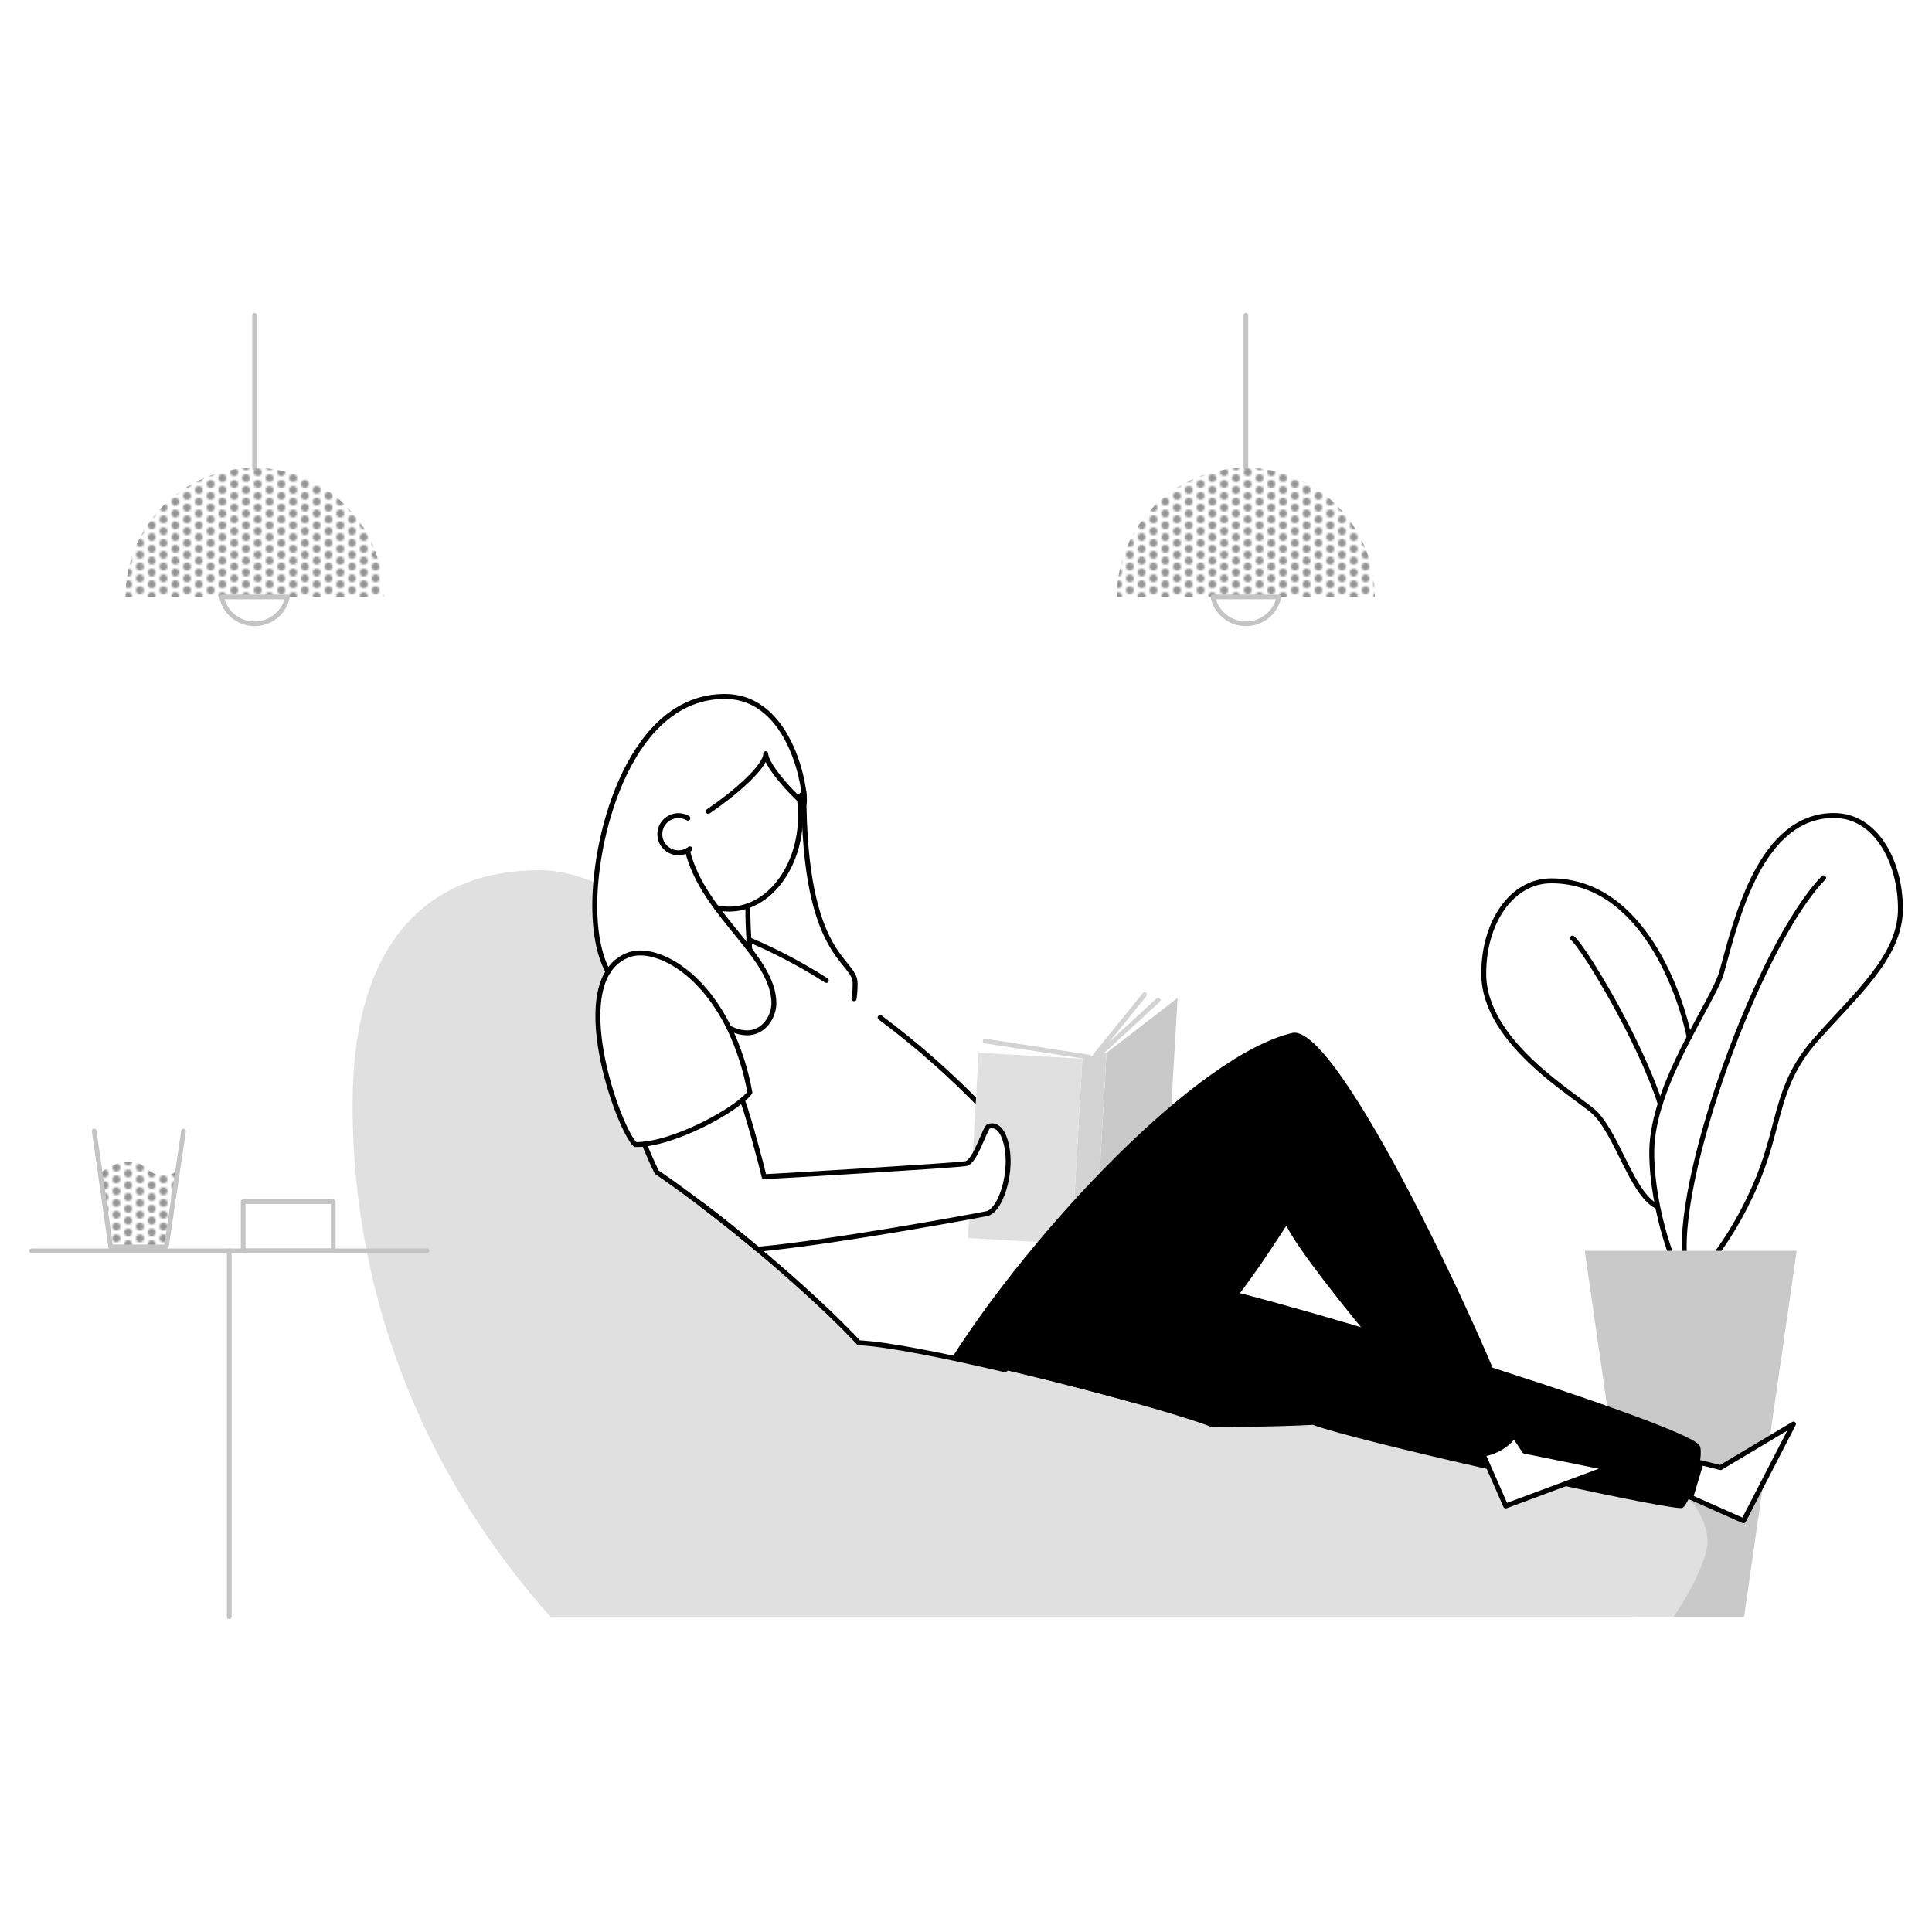 <?xml version="1.0" encoding="UTF-8"?><svg xmlns="http://www.w3.org/2000/svg" xmlns:xlink="http://www.w3.org/1999/xlink" viewBox="0 0 1200 1200"><defs><style>.f{fill:url(#e);}.g,.h,.i,.j{fill:none;}.k{fill:#fff;}.l{fill:#c9c9c9;}.m{fill:#d3d3d3;}.n{fill:#e0e0e0;}.o{fill:#949494;}.h{stroke:#d3d3d3;}.h,.i{stroke-width:2.91px;}.h,.i,.j{stroke-linecap:round;stroke-linejoin:round;}.i{stroke:#c4c4c4;}.j{stroke:#000;stroke-width:3.06px;}</style><pattern id="e" x="0" y="0" width="12" height="12" patternTransform="translate(-17012.55 2785.81) rotate(-180) scale(1.22 -1.22)" patternUnits="userSpaceOnUse" viewBox="0 0 12 12"><g><rect class="g" width="12" height="12"/><rect class="g" width="12" height="12"/><rect class="g" width="12" height="12"/><rect class="g" width="12" height="12"/><circle class="o" cx="12" cy="3" r="2"/><circle class="o" cx="6" r="2"/><circle class="o" cy="3" r="2"/><circle class="o" cx="12" cy="9" r="2"/><circle class="o" cx="6" cy="6" r="2"/><circle class="o" cy="9" r="2"/><circle class="o" cx="6" cy="12" r="2"/></g></pattern></defs><g id="a"><rect class="k" x="-10.92" y="-13.16" width="1216.52" height="1224.58"/></g><g id="b"><g id="c"><g id="d"><path class="j" d="M1049.18,644.21c-4.77-24.16-28.27-97.11-85.62-97.11-24.55,0-41.99,25.61-41.99,57.63,0,44.29,60.38,77.19,69.72,87.16,14,14.95,22.3,48.92,37.49,57.23"/><path class="j" d="M1047.53,795.52c-5.82,0-21.6-43.66-21.6-79.75,0-42.05,38.34-93.51,43.48-112.07,9.09-32.93,24.06-97.19,69.72-97.19,25.93,0,41.27,28.47,41.27,58.05s-27.76,53.12-52.74,81.42c-24.46,27.74-21.64,51.13-35.25,85.07-13.94,34.67-36.73,64.47-44.88,64.47Z"/><path class="j" d="M1046.97,786.16c-8.45-49.89,45.06-199.16,85.7-240.95"/><path class="j" d="M976.71,582.67c6.85,5.65,41.32,62.17,54.49,102.91"/><polygon class="l" points="1082.92 944.58 1050.13 930.01 1056.59 908.51 1068.66 911.54 1099.22 893.32 1115.96 776.9 1050.57 776.9 1049.68 776.9 984.31 776.9 1016.99 1004.21 1049.68 1004.21 1050.57 1004.21 1083.27 1004.21 1095.29 920.65 1082.92 944.58"/><path class="n" d="M654.45,807.7c-7.11,16.22-17.37,30.86-30.2,43.08-37.63-8.84-73.19-15.9-90.88-16.77-13.17-14.27-36.3-35.92-62.93-58.18-2.45-1.99-4.82-4-7.25-5.99l-.27-.22c-2.45-2.02-4.92-4.04-7.44-6.04l-.2-.15c-15.45-12.41-31.62-24.61-47.41-35.47-3.23-6.68-5.87-12.81-7.64-17.39h0c-1.87,.22-3.75,.33-5.64,.32-8.78-7.69-35.25-78.28-16.95-107.34-4.59-8.35-8.27-21.26-8.27-41.35,0-4.33,.2-8.99,.61-13.88-12.13-5.04-23.75-7.86-34.52-7.86-69.08,0-116.46,44.03-116.46,145.55,0,128.52,50.68,237.19,122.93,318.2h697.57c14.9-22.02,21.11-39.52,21.11-46.42,0-62.7-194.91-129.29-406.18-150.07Zm280.77,127.67l-14.47-32.86,19.25-11.56,6.89,10.37,51.66,10.49-63.33,23.56Z"/><path class="f" d="M99.8,729.8c-7.57,0-9.41-8.26-18.93-8.26-5.93,0-18.35,3.38-18.35,9.16h0l6.25,43.75h34.55l7.19-48.36c-.88,2.73-4.88,3.71-10.71,3.71Z"/><path class="j" d="M497.23,494.34l2.1-2.03c0,103.82,31.8,103.31,31.8,118.4,.02,3.22-.19,6.44-.64,9.63"/><line class="i" x1="158.11" y1="290.58" x2="158.11" y2="195.79"/><line class="i" x1="773.85" y1="290.58" x2="773.85" y2="195.79"/><path class="j" d="M513.22,608.96c-15.29-9.79-31.39-18.26-48.12-25.33"/><path class="j" d="M610.72,688.52c-19.77-20.57-41.2-39.49-64.07-56.56"/><path class="j" d="M435.52,747.98c40.36,30.58,79.15,65.78,97.85,86.03,17.69,.83,53.24,7.93,90.88,16.77,22.97-22.35,40.28-52.84,38.61-89.29-10.15-23.39-29-48.74-52.14-73.01"/><path class="j" d="M464.54,562.67c-.09,9.07,.29,18.13,1.16,27.15"/><path class="j" d="M496.59,496.63c.43,3.3,.64,6.62,.65,9.94,0,32.08-19.85,58.1-44.34,58.1-2.64,0-5.28-.31-7.85-.91"/><path class="j" d="M452.74,638.31c3.45,2.02,7.36,3.12,11.35,3.2,10.45,0,16.6-10.14,16.6-18.35,0-29.55-43.93-54.88-53.72-94.86"/><path class="j" d="M439.93,503.96c15.5-10.49,35.7-27.58,35.7-35.81,0,7.85,20.43,29.18,23.87,30.7,1.52-4.97-6.89-66.27-49.36-66.27-57.8,0-80.72,83.67-80.72,129.65,0,20.08,3.67,33.02,8.26,41.35"/><polygon class="l" points="724.8 734.91 680.69 768.98 687.3 653.91 731.42 619.84 724.8 734.91"/><line class="h" x1="611.84" y1="646.61" x2="676.48" y2="656.59"/><line class="h" x1="710.93" y1="617.79" x2="679.51" y2="656.59"/><line class="h" x1="719.35" y1="621.19" x2="682.07" y2="655.53"/><path class="f" d="M158.11,290.58c-44.26,0-80.14,35.89-80.14,80.15H238.27c0-44.27-35.88-80.15-80.15-80.15h-.01Z"/><path class="f" d="M773.85,290.58c-44.26,0-80.14,35.88-80.14,80.14h160.23c0-44.23-35.85-80.1-80.09-80.14Z"/><line class="i" x1="19.57" y1="776.9" x2="265.21" y2="776.9"/><line class="i" x1="142.39" y1="776.9" x2="142.39" y2="1004.21"/><rect class="i" x="151.05" y="746.35" width="55.94" height="30.55"/><path class="j" d="M428.47,527.24c-5.03,3.92-12.29,3.01-16.2-2.02-3.92-5.03-3.01-12.29,2.02-16.2,3.74-2.91,8.88-3.24,12.96-.83"/><polygon class="m" points="680.69 768.98 665.67 772.68 672.28 657.63 687.3 653.91 680.69 768.98"/><polygon class="j" points="1050.13 930.01 1082.92 944.58 1113.94 884.53 1068.66 911.54 1056.59 908.51 1050.13 930.01"/><path class="j" d="M452.8,638.31c6.12,12.77,10.48,26.3,12.96,40.24-7.34,10.26-47.7,32.69-71.15,32.36-10.25-8.97-44.53-103.5-3.84-117.92,14.68-5.21,43.63,7.86,62,45.32"/><polyline class="i" points="114.01 702.53 103.33 774.46 68.77 774.46 58.5 702.53"/><path class="n" d="M607.84,653.91l-3.75,65.24c4.39-6.45,8.26-19.2,10.15-19.66,2.45-.57,5.66-.44,8.56,4.77,8.4,17.67-.28,47.53-9.85,49.55-1.35,.29-5.23,1.04-11.01,2.09l-.75,13.07,64.44,3.67,6.62-115.07-64.42-3.67Z"/><polygon class="j" points="920.78 902.51 935.22 935.37 998.58 911.82 946.92 901.33 940.02 890.96 920.78 902.51"/><path d="M1055.6,897.79c-7.96-13.87-295.99-102.61-329.18-103.96-62.38-10.57-103.44,23.5-118.55,53.2,58.08,13.05,127.2,32.14,144.8,39.4h4.31c2.45-.13,5.22-.16,8.41-.07,21.91-.26,40.18-.77,50.04-1.36,13.61,5.08,61.36,16.76,109.83,27.75l-4.5-10.25,19.25-11.56,6.89,10.37,51.66,10.49-28.84,10.71c40.47,8.73,73.39,15.12,75.26,14.07,4.83-2.58,14.16-32.66,10.63-38.8Z"/><path class="i" d="M137.62,370.73c2.31,11.32,13.36,18.62,24.67,16.31,8.22-1.68,14.64-8.1,16.31-16.31h-40.99Z"/><path class="i" d="M753.36,370.73c2.31,11.32,13.36,18.62,24.67,16.31,8.22-1.68,14.64-8.1,16.31-16.31h-40.99Z"/><path class="j" d="M400.24,710.61c1.77,4.59,4.42,10.71,7.64,17.39,21.07,14.44,42.81,31.35,62.68,47.93,45.83-4.17,134.77-20.51,142.38-22.13,9.56-2.02,18.25-31.87,9.85-49.55-2.9-5.21-6.12-5.34-8.56-4.77s-8.28,22.09-14.24,23.24-116.06,7.73-125.37,8.15c-1.06-4.98-9.45-36.69-13.52-47.6"/><path d="M803.12,641.48c-59.15,13.45-161.36,122.31-211.86,201.91,36.61,7.73,80.72,18.87,114.18,28.25,50.89-39.6,88.06-102.74,93.57-110.27,13.89,28.29,112.62,143.47,119.86,143.47s19.02-5.14,23.65-13.88c-4.16-24.68-108.04-253.95-139.4-249.47Z"/></g></g></g></svg>